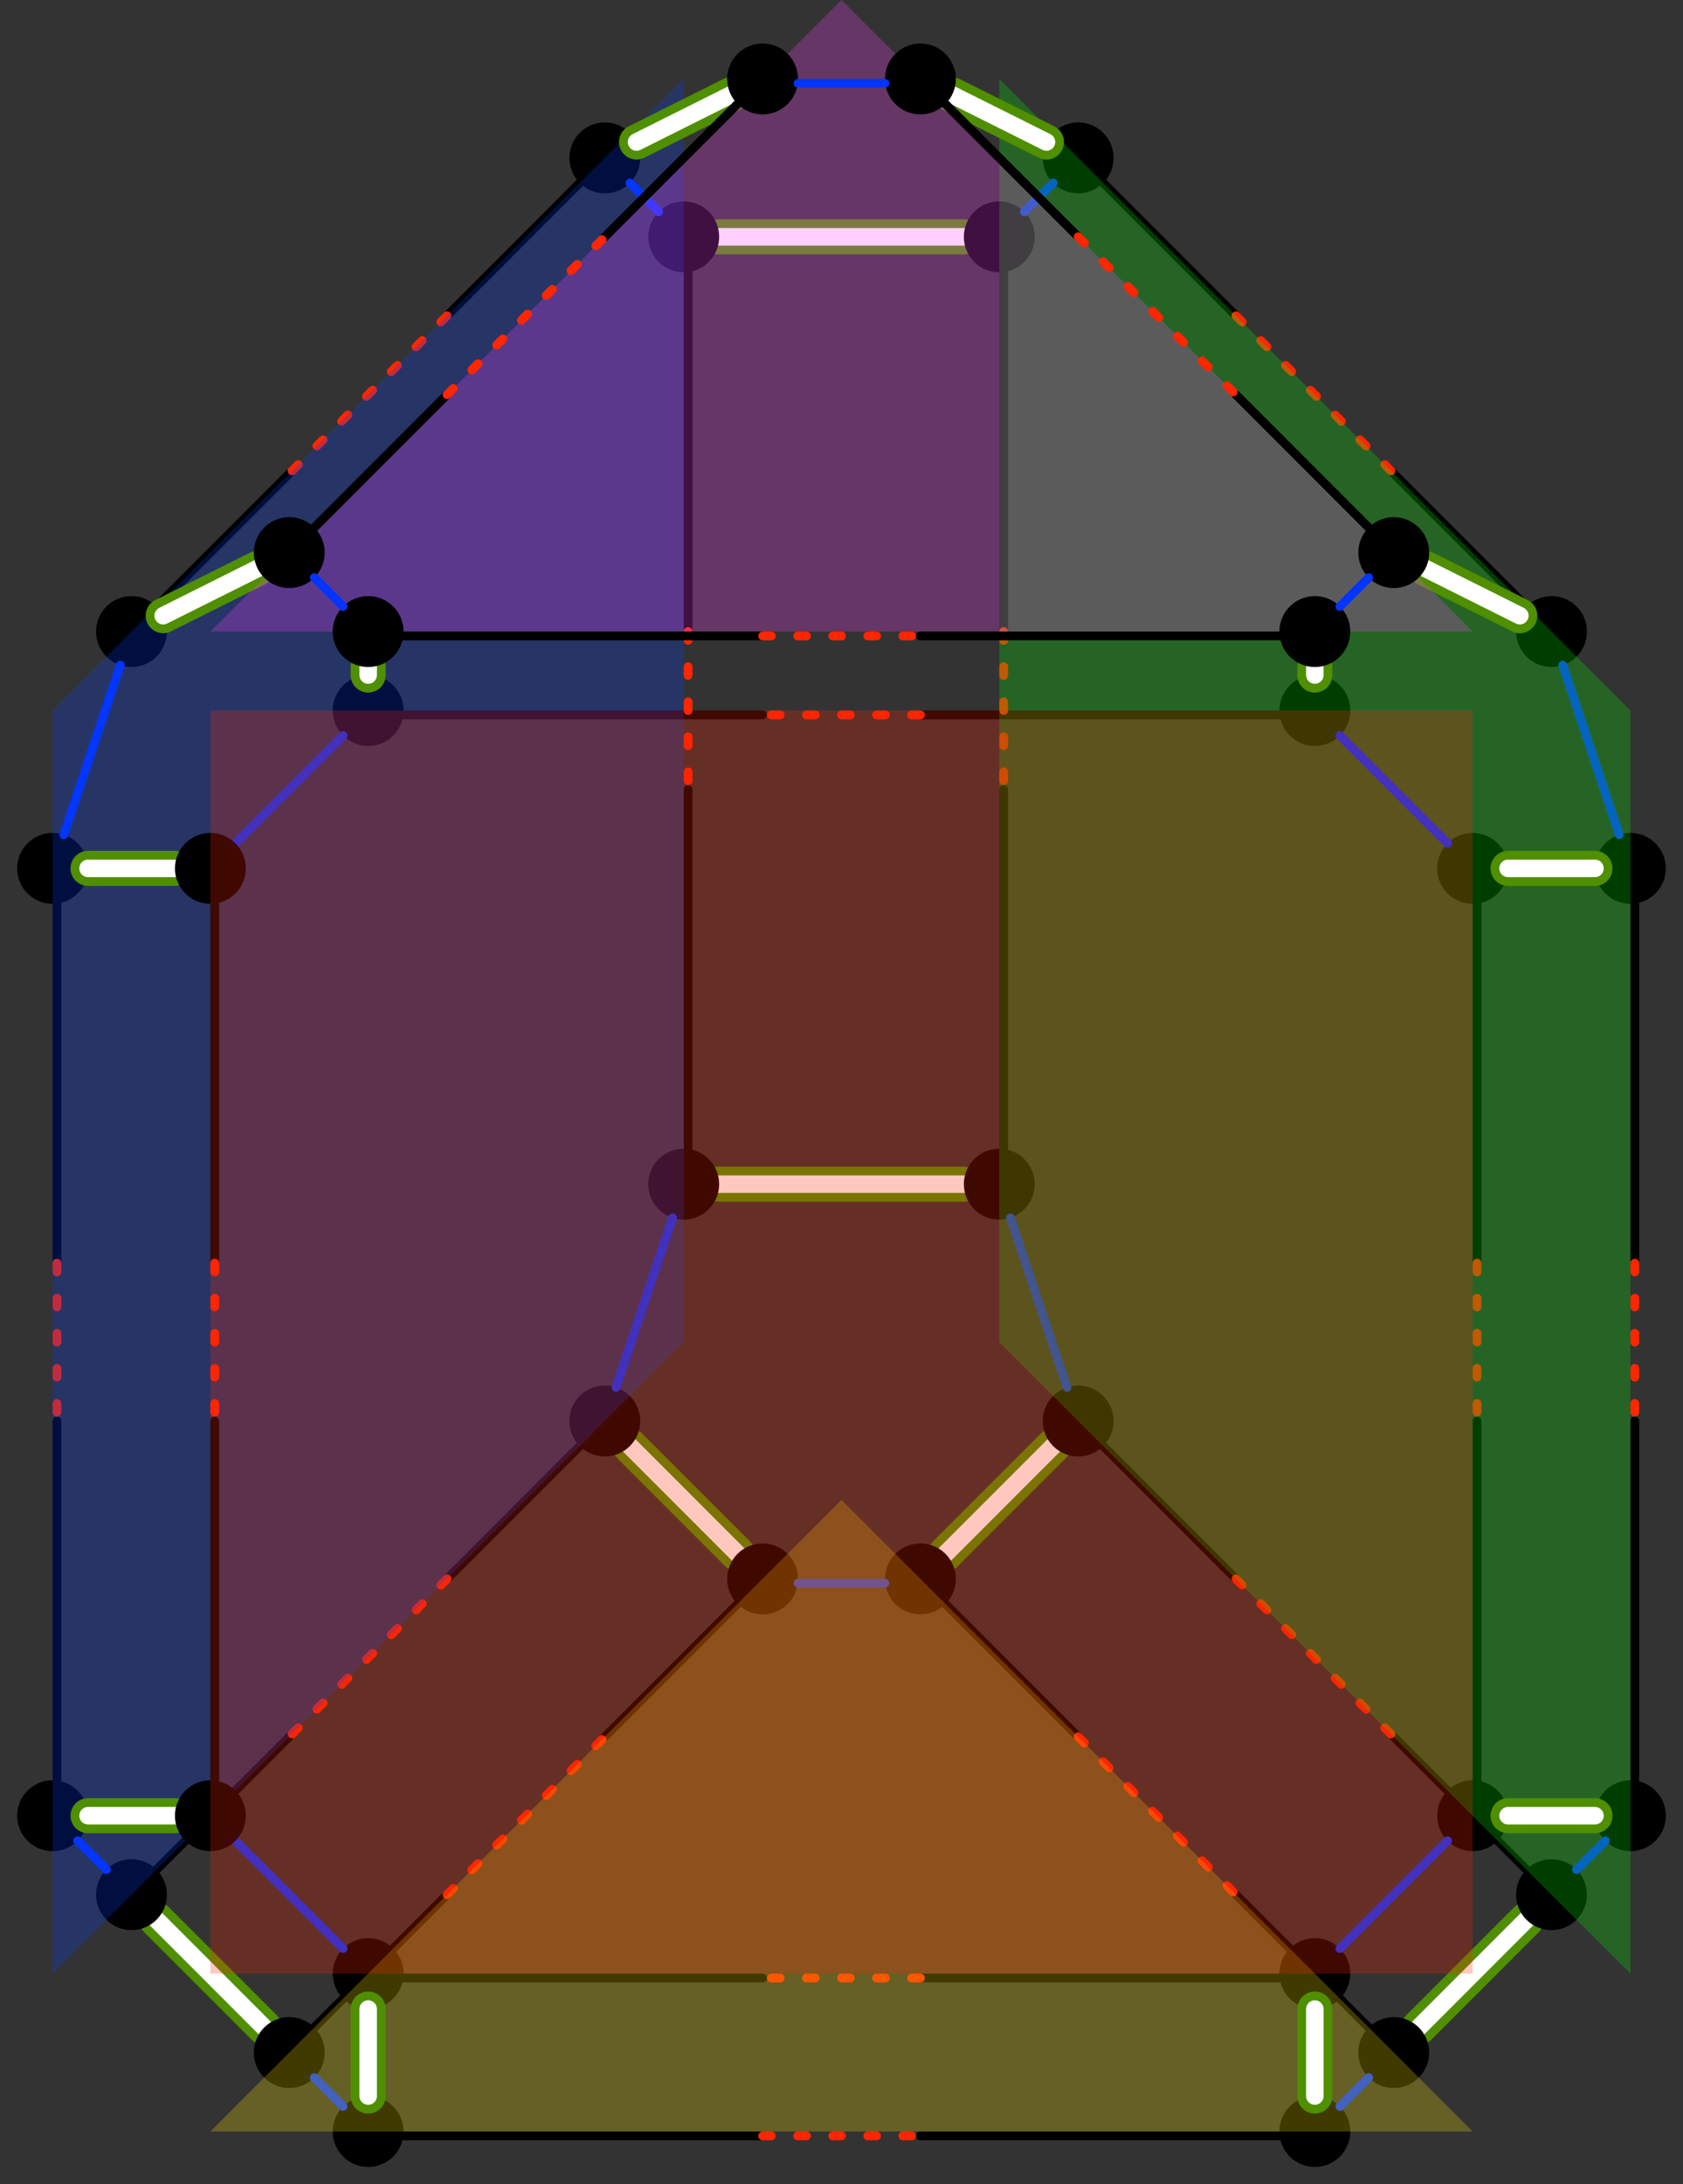<?xml version="1.0" standalone="no"?>
<!DOCTYPE svg PUBLIC "-//W3C//DTD SVG 1.1//EN" "http://www.w3.org/Graphics/SVG/1.1/DTD/svg11.dtd">
<svg width="100%" height="100%" viewBox="0 0 192 249" version="1.1" xmlns="http://www.w3.org/2000/svg" xmlns:xlink="http://www.w3.org/1999/xlink" xml:space="preserve" style="fill-rule:evenodd;clip-rule:evenodd;stroke-linecap:round;stroke-linejoin:round;stroke-miterlimit:10;">
    <rect x="0" y="0" width="192" height="249" fill="#333333" stroke="none"/>
    <path d="M109.957,27L82.043,27" style="fill:none;stroke-width:4px;stroke:rgb(79,143,0);"/>
    <path d="M109.957,27L82.043,27" style="fill:none;stroke-width:2px;stroke:white;"/>
    <path d="M17.859,218.859L30.141,231.141" style="fill:none;stroke-width:4px;stroke:rgb(79,143,0);"/>
    <path d="M17.859,218.859L30.141,231.141" style="fill:none;stroke-width:2px;stroke:white;"/>
    <path d="M161.859,231.141L174.141,218.859" style="fill:none;stroke-width:4px;stroke:rgb(79,143,0);"/>
    <path d="M161.859,231.141L174.141,218.859" style="fill:none;stroke-width:2px;stroke:white;"/>
    <path d="M120.141,164.859L107.859,177.141" style="fill:none;stroke-width:4px;stroke:rgb(79,143,0);"/>
    <path d="M120.141,164.859L107.859,177.141" style="fill:none;stroke-width:2px;stroke:white;"/>
    <path d="M84.141,177.141L71.859,164.859" style="fill:none;stroke-width:4px;stroke:rgb(79,143,0);"/>
    <path d="M84.141,177.141L71.859,164.859" style="fill:none;stroke-width:2px;stroke:white;"/>
    <path d="M109.957,135L82.043,135" style="fill:none;stroke-width:4px;stroke:rgb(79,143,0);"/>
    <path d="M109.957,135L82.043,135" style="fill:none;stroke-width:2px;stroke:white;"/>
    <path d="M168.5,144L168.5,103.043" style="fill:none;stroke-width:1px;stroke:black;"/>
    <path d="M168.5,202.957L168.5,162" style="fill:none;stroke-width:1px;stroke:black;"/>
    <path d="M170.505,101.506C169.122,102.889 166.878,102.889 165.495,101.506C164.111,100.122 164.111,97.878 165.495,96.495C166.878,95.111 169.122,95.111 170.505,96.495C171.889,97.878 171.889,100.122 170.505,101.506" style="fill:black;fill-rule:nonzero;stroke-width:1px;stroke:black;"/>
    <path d="M170.505,209.505C169.122,210.889 166.878,210.889 165.495,209.505C164.111,208.122 164.111,205.878 165.495,204.495C166.878,203.111 169.122,203.111 170.505,204.495C171.889,205.878 171.889,208.122 170.505,209.505" style="fill:black;fill-rule:nonzero;stroke-width:1px;stroke:black;"/>
    <path d="M168.5,144L168.5,162" style="fill:none;stroke-width:1px;stroke-dasharray:1,3;stroke:rgb(255,38,0);"/>
    <path d="M105,225.5L145.957,225.5" style="fill:none;stroke-width:1px;stroke:black;"/>
    <path d="M46.043,225.5L87,225.5" style="fill:none;stroke-width:1px;stroke:black;"/>
    <path d="M147.495,227.505C146.111,226.122 146.111,223.878 147.495,222.495C148.878,221.111 151.122,221.111 152.505,222.495C153.889,223.878 153.889,226.122 152.505,227.505C151.122,228.889 148.878,228.889 147.495,227.505" style="fill:black;fill-rule:nonzero;stroke-width:1px;stroke:black;"/>
    <path d="M39.495,227.505C38.111,226.122 38.111,223.878 39.495,222.495C40.878,221.111 43.122,221.111 44.505,222.495C45.889,223.878 45.889,226.122 44.505,227.505C43.122,228.889 40.878,228.889 39.495,227.505" style="fill:black;fill-rule:nonzero;stroke-width:1px;stroke:black;"/>
    <path d="M105,225.5L87,225.5" style="fill:none;stroke-width:1px;stroke-dasharray:1,3;stroke:rgb(255,38,0);"/>
    <path d="M105,81.5L145.957,81.5" style="fill:none;stroke-width:1px;stroke:black;"/>
    <path d="M46.043,81.5L87,81.5" style="fill:none;stroke-width:1px;stroke:black;"/>
    <path d="M147.495,83.506C146.111,82.122 146.111,79.878 147.495,78.495C148.878,77.111 151.122,77.111 152.505,78.495C153.889,79.878 153.889,82.122 152.505,83.506C151.122,84.889 148.878,84.889 147.495,83.506" style="fill:black;fill-rule:nonzero;stroke-width:1px;stroke:black;"/>
    <path d="M39.495,83.506C38.111,82.122 38.111,79.878 39.495,78.495C40.878,77.111 43.122,77.111 44.505,78.495C45.889,79.878 45.889,82.122 44.505,83.506C43.122,84.889 40.878,84.889 39.495,83.506" style="fill:black;fill-rule:nonzero;stroke-width:1px;stroke:black;"/>
    <path d="M105,81.5L87,81.5" style="fill:none;stroke-width:1px;stroke-dasharray:1,3;stroke:rgb(255,38,0);"/>
    <path d="M44.505,245.505C43.122,246.889 40.878,246.889 39.495,245.505C38.111,244.122 38.111,241.878 39.495,240.495C40.878,239.111 43.122,239.111 44.505,240.495C45.889,241.878 45.889,244.122 44.505,245.505" style="fill:black;fill-rule:nonzero;stroke-width:1px;stroke:black;"/>
    <path d="M35.859,231.141L51,216" style="fill:none;stroke-width:1px;stroke:black;"/>
    <path d="M152.505,245.506C151.122,246.889 148.878,246.889 147.495,245.506C146.111,244.122 146.111,241.878 147.495,240.495C148.878,239.111 151.122,239.111 152.505,240.495C153.889,241.878 153.889,244.122 152.505,245.506" style="fill:black;fill-rule:nonzero;stroke-width:1px;stroke:black;"/>
    <path d="M89.506,182.505C88.122,183.889 85.878,183.889 84.495,182.505C83.111,181.122 83.111,178.878 84.495,177.495C85.878,176.111 88.122,176.111 89.506,177.495C90.889,178.878 90.889,181.122 89.506,182.505" style="fill:black;fill-rule:nonzero;stroke-width:1px;stroke:black;"/>
    <path d="M69,198L84.141,182.859" style="fill:none;stroke-width:1px;stroke:black;"/>
    <path d="M123,198L107.859,182.859" style="fill:none;stroke-width:1px;stroke:black;"/>
    <path d="M156.141,231.141L141,216" style="fill:none;stroke-width:1px;stroke:black;"/>
    <path d="M87,243.5L46.043,243.5" style="fill:none;stroke-width:1px;stroke:black;"/>
    <path d="M145.957,243.5L105,243.5" style="fill:none;stroke-width:1px;stroke:black;"/>
    <path d="M107.506,182.505C106.122,183.889 103.878,183.889 102.495,182.505C101.111,181.122 101.111,178.878 102.495,177.495C103.878,176.111 106.122,176.111 107.506,177.495C108.889,178.878 108.889,181.122 107.506,182.505" style="fill:black;fill-rule:nonzero;stroke-width:1px;stroke:black;"/>
    <path d="M161.505,236.506C160.122,237.889 157.878,237.889 156.495,236.506C155.111,235.122 155.111,232.878 156.495,231.495C157.878,230.111 160.122,230.111 161.505,231.495C162.889,232.878 162.889,235.122 161.505,236.506" style="fill:black;fill-rule:nonzero;stroke-width:1px;stroke:black;"/>
    <path d="M35.505,236.505C34.122,237.889 31.878,237.889 30.495,236.505C29.111,235.122 29.111,232.878 30.495,231.495C31.878,230.111 34.122,230.111 35.505,231.495C36.889,232.878 36.889,235.122 35.505,236.505" style="fill:black;fill-rule:nonzero;stroke-width:1px;stroke:black;"/>
    <path d="M123,198L141,216" style="fill:none;stroke-width:1px;stroke-dasharray:1,3;stroke:rgb(255,38,0);"/>
    <path d="M87,243.5L105,243.5" style="fill:none;stroke-width:1px;stroke-dasharray:1,3;stroke:rgb(255,38,0);"/>
    <path d="M51,216L69,198" style="fill:none;stroke-width:1px;stroke-dasharray:1,3;stroke:rgb(255,38,0);"/>
    <path d="M100.957,180.5L91.043,180.5" style="fill:none;stroke-width:1px;stroke:rgb(4,52,255);"/>
    <path d="M156.141,236.859L152.859,240.141" style="fill:none;stroke-width:1px;stroke:rgb(4,52,255);"/>
    <path d="M39.141,240.141L35.859,236.859" style="fill:none;stroke-width:1px;stroke:rgb(4,52,255);"/>
    <path d="M168,243L24,243L96,171L168,243Z" style="fill:rgb(255,231,0);fill-opacity:0.251;fill-rule:nonzero;"/>
    <path d="M114.5,72L114.5,31.043" style="fill:none;stroke-width:1px;stroke:black;"/>
    <path d="M114.5,130.957L114.5,90" style="fill:none;stroke-width:1px;stroke:black;"/>
    <path d="M114.5,72L114.5,90" style="fill:none;stroke-width:1px;stroke-dasharray:1,3;stroke:rgb(255,38,0);"/>
    <path d="M141,180L125.859,164.859" style="fill:none;stroke-width:1px;stroke:black;"/>
    <path d="M174.141,213.141L159,198" style="fill:none;stroke-width:1px;stroke:black;"/>
    <path d="M125.506,164.505C124.122,165.889 121.878,165.889 120.495,164.505C119.111,163.122 119.111,160.878 120.495,159.495C121.878,158.111 124.122,158.111 125.506,159.495C126.889,160.878 126.889,163.122 125.506,164.505" style="fill:black;fill-rule:nonzero;stroke-width:1px;stroke:black;"/>
    <path d="M179.505,218.505C178.122,219.889 175.878,219.889 174.495,218.505C173.111,217.122 173.111,214.878 174.495,213.495C175.878,212.111 178.122,212.111 179.505,213.495C180.889,214.878 180.889,217.122 179.505,218.505" style="fill:black;fill-rule:nonzero;stroke-width:1px;stroke:black;"/>
    <path d="M141,180L159,198" style="fill:none;stroke-width:1px;stroke-dasharray:1,3;stroke:rgb(255,38,0);"/>
    <path d="M141,36L125.859,20.859" style="fill:none;stroke-width:1px;stroke:black;"/>
    <path d="M174.141,69.141L159,54" style="fill:none;stroke-width:1px;stroke:black;"/>
    <path d="M125.506,20.506C124.122,21.889 121.878,21.889 120.495,20.506C119.111,19.122 119.111,16.878 120.495,15.495C121.878,14.111 124.122,14.111 125.506,15.495C126.889,16.878 126.889,19.122 125.506,20.506" style="fill:black;fill-rule:nonzero;stroke-width:1px;stroke:black;"/>
    <path d="M179.505,74.506C178.122,75.889 175.878,75.889 174.495,74.506C173.111,73.122 173.111,70.878 174.495,69.495C175.878,68.111 178.122,68.111 179.505,69.495C180.889,70.878 180.889,73.122 179.505,74.506" style="fill:black;fill-rule:nonzero;stroke-width:1px;stroke:black;"/>
    <path d="M141,36L159,54" style="fill:none;stroke-width:1px;stroke-dasharray:1,3;stroke:rgb(255,38,0);"/>
    <path d="M186.5,144L186.5,103.043" style="fill:none;stroke-width:1px;stroke:black;"/>
    <path d="M186.5,202.957L186.5,162" style="fill:none;stroke-width:1px;stroke:black;"/>
    <path d="M188.505,101.506C187.122,102.889 184.878,102.889 183.495,101.506C182.111,100.122 182.111,97.878 183.495,96.495C184.878,95.111 187.122,95.111 188.505,96.495C189.889,97.878 189.889,100.122 188.505,101.506" style="fill:black;fill-rule:nonzero;stroke-width:1px;stroke:black;"/>
    <path d="M188.505,209.505C187.122,210.889 184.878,210.889 183.495,209.505C182.111,208.122 182.111,205.878 183.495,204.495C184.878,203.111 187.122,203.111 188.505,204.495C189.889,205.878 189.889,208.122 188.505,209.505" style="fill:black;fill-rule:nonzero;stroke-width:1px;stroke:black;"/>
    <path d="M186.5,144L186.5,162" style="fill:none;stroke-width:1px;stroke-dasharray:1,3;stroke:rgb(255,38,0);"/>
    <path d="M116.506,29.506C115.122,30.889 112.878,30.889 111.495,29.506C110.111,28.122 110.111,25.878 111.495,24.495C112.878,23.111 115.122,23.111 116.506,24.495C117.889,25.878 117.889,28.122 116.506,29.506" style="fill:black;fill-rule:nonzero;stroke-width:1px;stroke:black;"/>
    <path d="M116.506,137.505C115.122,138.889 112.878,138.889 111.495,137.505C110.111,136.122 110.111,133.878 111.495,132.495C112.878,131.111 115.122,131.111 116.506,132.495C117.889,133.878 117.889,136.122 116.506,137.505" style="fill:black;fill-rule:nonzero;stroke-width:1px;stroke:black;"/>
    <path d="M184.721,95.163L178.279,75.837" style="fill:none;stroke-width:1px;stroke:rgb(4,52,255);"/>
    <path d="M120.141,20.859L116.859,24.141" style="fill:none;stroke-width:1px;stroke:rgb(4,52,255);"/>
    <path d="M115.279,138.837L121.721,158.163" style="fill:none;stroke-width:1px;stroke:rgb(4,52,255);"/>
    <path d="M183.141,209.859L179.859,213.141" style="fill:none;stroke-width:1px;stroke:rgb(4,52,255);"/>
    <path d="M114,153L186,225L186,81L114,9L114,153Z" style="fill:rgb(0,249,0);fill-opacity:0.251;fill-rule:nonzero;"/>
    <path d="M51,180L66.141,164.859" style="fill:none;stroke-width:1px;stroke:black;"/>
    <path d="M17.859,213.141L33,198" style="fill:none;stroke-width:1px;stroke:black;"/>
    <path d="M71.505,164.505C70.122,165.889 67.878,165.889 66.495,164.505C65.111,163.122 65.111,160.878 66.495,159.495C67.878,158.111 70.122,158.111 71.505,159.495C72.889,160.878 72.889,163.122 71.505,164.505" style="fill:black;fill-rule:nonzero;stroke-width:1px;stroke:black;"/>
    <path d="M17.505,218.505C16.122,219.889 13.878,219.889 12.495,218.505C11.111,217.122 11.111,214.878 12.495,213.495C13.878,212.111 16.122,212.111 17.505,213.495C18.889,214.878 18.889,217.122 17.505,218.505" style="fill:black;fill-rule:nonzero;stroke-width:1px;stroke:black;"/>
    <path d="M51,180L33,198" style="fill:none;stroke-width:1px;stroke-dasharray:1,3;stroke:rgb(255,38,0);"/>
    <path d="M51,36L66.141,20.859" style="fill:none;stroke-width:1px;stroke:black;"/>
    <path d="M17.859,69.141L33,54" style="fill:none;stroke-width:1px;stroke:black;"/>
    <path d="M71.505,20.506C70.122,21.889 67.878,21.889 66.495,20.506C65.111,19.122 65.111,16.878 66.495,15.495C67.878,14.111 70.122,14.111 71.505,15.495C72.889,16.878 72.889,19.122 71.505,20.506" style="fill:black;fill-rule:nonzero;stroke-width:1px;stroke:black;"/>
    <path d="M17.505,74.506C16.122,75.889 13.878,75.889 12.495,74.506C11.111,73.122 11.111,70.878 12.495,69.495C13.878,68.111 16.122,68.111 17.505,69.495C18.889,70.878 18.889,73.122 17.505,74.506" style="fill:black;fill-rule:nonzero;stroke-width:1px;stroke:black;"/>
    <path d="M51,36L33,54" style="fill:none;stroke-width:1px;stroke-dasharray:1,3;stroke:rgb(255,38,0);"/>
    <path d="M6.5,144L6.5,103.043" style="fill:none;stroke-width:1px;stroke:black;"/>
    <path d="M6.5,202.957L6.5,162" style="fill:none;stroke-width:1px;stroke:black;"/>
    <path d="M8.505,101.506C7.122,102.889 4.878,102.889 3.495,101.506C2.111,100.122 2.111,97.878 3.495,96.495C4.878,95.111 7.122,95.111 8.505,96.495C9.889,97.878 9.889,100.122 8.505,101.506" style="fill:black;fill-rule:nonzero;stroke-width:1px;stroke:black;"/>
    <path d="M8.505,209.505C7.122,210.889 4.878,210.889 3.495,209.505C2.111,208.122 2.111,205.878 3.495,204.495C4.878,203.111 7.122,203.111 8.505,204.495C9.889,205.878 9.889,208.122 8.505,209.505" style="fill:black;fill-rule:nonzero;stroke-width:1px;stroke:black;"/>
    <path d="M6.5,144L6.5,162" style="fill:none;stroke-width:1px;stroke-dasharray:1,3;stroke:rgb(255,38,0);"/>
    <path d="M78.5,72L78.5,31.043" style="fill:none;stroke-width:1px;stroke:black;"/>
    <path d="M78.5,130.957L78.5,90" style="fill:none;stroke-width:1px;stroke:black;"/>
    <path d="M80.506,29.506C79.122,30.889 76.878,30.889 75.495,29.506C74.111,28.122 74.111,25.878 75.495,24.495C76.878,23.111 79.122,23.111 80.506,24.495C81.889,25.878 81.889,28.122 80.506,29.506" style="fill:black;fill-rule:nonzero;stroke-width:1px;stroke:black;"/>
    <path d="M80.505,137.505C79.122,138.889 76.878,138.889 75.495,137.505C74.111,136.122 74.111,133.878 75.495,132.495C76.878,131.111 79.122,131.111 80.505,132.495C81.889,133.878 81.889,136.122 80.505,137.505" style="fill:black;fill-rule:nonzero;stroke-width:1px;stroke:black;"/>
    <path d="M78.5,72L78.5,90" style="fill:none;stroke-width:1px;stroke-dasharray:1,3;stroke:rgb(255,38,0);"/>
    <path d="M13.721,75.837L7.279,95.163" style="fill:none;stroke-width:1px;stroke:rgb(4,52,255);"/>
    <path d="M76.721,138.837L70.279,158.163" style="fill:none;stroke-width:1px;stroke:rgb(4,52,255);"/>
    <path d="M12.141,213.141L8.859,209.859" style="fill:none;stroke-width:1px;stroke:rgb(4,52,255);"/>
    <path d="M71.859,20.859L75.141,24.141" style="fill:none;stroke-width:1px;stroke:rgb(4,52,255);"/>
    <path d="M78,153L6,225L6,81L78,9L78,153Z" style="fill:rgb(3,60,255);fill-opacity:0.251;fill-rule:nonzero;"/>
    <path d="M26.859,96.141L39.141,83.859" style="fill:none;stroke-width:1px;stroke:rgb(4,52,255);"/>
    <path d="M152.859,83.859L165.141,96.141" style="fill:none;stroke-width:1px;stroke:rgb(4,52,255);"/>
    <path d="M165.141,209.859L152.859,222.141" style="fill:none;stroke-width:1px;stroke:rgb(4,52,255);"/>
    <path d="M39.141,222.141L26.859,209.859" style="fill:none;stroke-width:1px;stroke:rgb(4,52,255);"/>
    <path d="M42,238.957L42,229.043" style="fill:none;stroke-width:4px;stroke:rgb(79,143,0);"/>
    <path d="M42,238.957L42,229.043" style="fill:none;stroke-width:2px;stroke:white;"/>
    <path d="M19.957,207L10.043,207" style="fill:none;stroke-width:4px;stroke:rgb(79,143,0);"/>
    <path d="M19.957,207L10.043,207" style="fill:none;stroke-width:2px;stroke:white;"/>
    <path d="M150,229.043L150,238.957" style="fill:none;stroke-width:4px;stroke:rgb(79,143,0);"/>
    <path d="M150,229.043L150,238.957" style="fill:none;stroke-width:2px;stroke:white;"/>
    <path d="M181.957,207L172.043,207" style="fill:none;stroke-width:4px;stroke:rgb(79,143,0);"/>
    <path d="M181.957,207L172.043,207" style="fill:none;stroke-width:2px;stroke:white;"/>
    <path d="M42,76.957L42,76.043" style="fill:none;stroke-width:4px;stroke:rgb(79,143,0);"/>
    <path d="M42,76.957L42,76.043" style="fill:none;stroke-width:2px;stroke:white;"/>
    <path d="M150,76.043L150,76.957" style="fill:none;stroke-width:4px;stroke:rgb(79,143,0);"/>
    <path d="M150,76.043L150,76.957" style="fill:none;stroke-width:2px;stroke:white;"/>
    <path d="M172.043,99L181.957,99" style="fill:none;stroke-width:4px;stroke:rgb(79,143,0);"/>
    <path d="M172.043,99L181.957,99" style="fill:none;stroke-width:2px;stroke:white;"/>
    <path d="M173.383,70.191L162.617,64.809" style="fill:none;stroke-width:4px;stroke:rgb(79,143,0);"/>
    <path d="M173.383,70.191L162.617,64.809" style="fill:none;stroke-width:2px;stroke:white;"/>
    <path d="M119.383,16.191L108.617,10.809" style="fill:none;stroke-width:4px;stroke:rgb(79,143,0);"/>
    <path d="M119.383,16.191L108.617,10.809" style="fill:none;stroke-width:2px;stroke:white;"/>
    <path d="M83.383,10.809L72.617,16.191" style="fill:none;stroke-width:4px;stroke:rgb(79,143,0);"/>
    <path d="M83.383,10.809L72.617,16.191" style="fill:none;stroke-width:2px;stroke:white;"/>
    <path d="M29.383,64.809L18.617,70.191" style="fill:none;stroke-width:4px;stroke:rgb(79,143,0);"/>
    <path d="M29.383,64.809L18.617,70.191" style="fill:none;stroke-width:2px;stroke:white;"/>
    <path d="M10.043,99L19.957,99" style="fill:none;stroke-width:4px;stroke:rgb(79,143,0);"/>
    <path d="M10.043,99L19.957,99" style="fill:none;stroke-width:2px;stroke:white;"/>
    <path d="M168,72L24,72L96,0L168,72Z" style="fill:rgb(254,64,255);fill-opacity:0.251;fill-rule:nonzero;"/>
    <path d="M44.505,74.506C43.122,75.889 40.878,75.889 39.495,74.506C38.111,73.122 38.111,70.878 39.495,69.495C40.878,68.111 43.122,68.111 44.505,69.495C45.889,70.878 45.889,73.122 44.505,74.506" style="fill:black;fill-rule:nonzero;stroke-width:1px;stroke:black;"/>
    <path d="M35.859,60.141L51,45" style="fill:none;stroke-width:1px;stroke:black;"/>
    <path d="M152.505,74.506C151.122,75.889 148.878,75.889 147.495,74.506C146.111,73.122 146.111,70.878 147.495,69.495C148.878,68.111 151.122,68.111 152.505,69.495C153.889,70.878 153.889,73.122 152.505,74.506" style="fill:black;fill-rule:nonzero;stroke-width:1px;stroke:black;"/>
    <path d="M89.506,11.506C88.122,12.889 85.878,12.889 84.495,11.506C83.111,10.122 83.111,7.878 84.495,6.495C85.878,5.111 88.122,5.111 89.506,6.495C90.889,7.878 90.889,10.122 89.506,11.506" style="fill:black;fill-rule:nonzero;stroke-width:1px;stroke:black;"/>
    <path d="M69,27L84.141,11.859" style="fill:none;stroke-width:1px;stroke:black;"/>
    <path d="M123,27L107.859,11.859" style="fill:none;stroke-width:1px;stroke:black;"/>
    <path d="M156.141,60.141L141,45" style="fill:none;stroke-width:1px;stroke:black;"/>
    <path d="M87,72.5L46.043,72.5" style="fill:none;stroke-width:1px;stroke:black;"/>
    <path d="M145.957,72.5L105,72.5" style="fill:none;stroke-width:1px;stroke:black;"/>
    <path d="M107.506,11.506C106.122,12.889 103.878,12.889 102.495,11.506C101.111,10.122 101.111,7.878 102.495,6.495C103.878,5.111 106.122,5.111 107.506,6.495C108.889,7.878 108.889,10.122 107.506,11.506" style="fill:black;fill-rule:nonzero;stroke-width:1px;stroke:black;"/>
    <path d="M161.505,65.506C160.122,66.889 157.878,66.889 156.495,65.506C155.111,64.122 155.111,61.878 156.495,60.495C157.878,59.111 160.122,59.111 161.505,60.495C162.889,61.878 162.889,64.122 161.505,65.506" style="fill:black;fill-rule:nonzero;stroke-width:1px;stroke:black;"/>
    <path d="M35.505,65.506C34.122,66.889 31.878,66.889 30.495,65.506C29.111,64.122 29.111,61.878 30.495,60.495C31.878,59.111 34.122,59.111 35.505,60.495C36.889,61.878 36.889,64.122 35.505,65.506" style="fill:black;fill-rule:nonzero;stroke-width:1px;stroke:black;"/>
    <path d="M123,27L141,45" style="fill:none;stroke-width:1px;stroke-dasharray:1,3;stroke:rgb(255,38,0);"/>
    <path d="M87,72.5L105,72.5" style="fill:none;stroke-width:1px;stroke-dasharray:1,3;stroke:rgb(255,38,0);"/>
    <path d="M51,45L69,27" style="fill:none;stroke-width:1px;stroke-dasharray:1,3;stroke:rgb(255,38,0);"/>
    <path d="M156.141,65.859L152.859,69.141" style="fill:none;stroke-width:1px;stroke:rgb(4,52,255);"/>
    <path d="M39.141,69.141L35.859,65.859" style="fill:none;stroke-width:1px;stroke:rgb(4,52,255);"/>
    <path d="M91.043,9.5L100.957,9.5" style="fill:none;stroke-width:1px;stroke:rgb(4,52,255);"/>
    <path d="M24.5,144L24.5,103.043" style="fill:none;stroke-width:1px;stroke:black;"/>
    <path d="M24.5,202.957L24.5,162" style="fill:none;stroke-width:1px;stroke:black;"/>
    <path d="M26.505,101.506C25.122,102.889 22.878,102.889 21.495,101.506C20.111,100.122 20.111,97.878 21.495,96.495C22.878,95.111 25.122,95.111 26.505,96.495C27.889,97.878 27.889,100.122 26.505,101.506" style="fill:black;fill-rule:nonzero;stroke-width:1px;stroke:black;"/>
    <path d="M26.505,209.505C25.122,210.889 22.878,210.889 21.495,209.505C20.111,208.122 20.111,205.878 21.495,204.495C22.878,203.111 25.122,203.111 26.505,204.495C27.889,205.878 27.889,208.122 26.505,209.505" style="fill:black;fill-rule:nonzero;stroke-width:1px;stroke:black;"/>
    <path d="M24.5,144L24.5,162" style="fill:none;stroke-width:1px;stroke-dasharray:1,3;stroke:rgb(255,38,0);"/>
    <rect x="24" y="81" width="144" height="144" style="fill:rgb(255,38,2);fill-opacity:0.251;fill-rule:nonzero;"/>
</svg>
